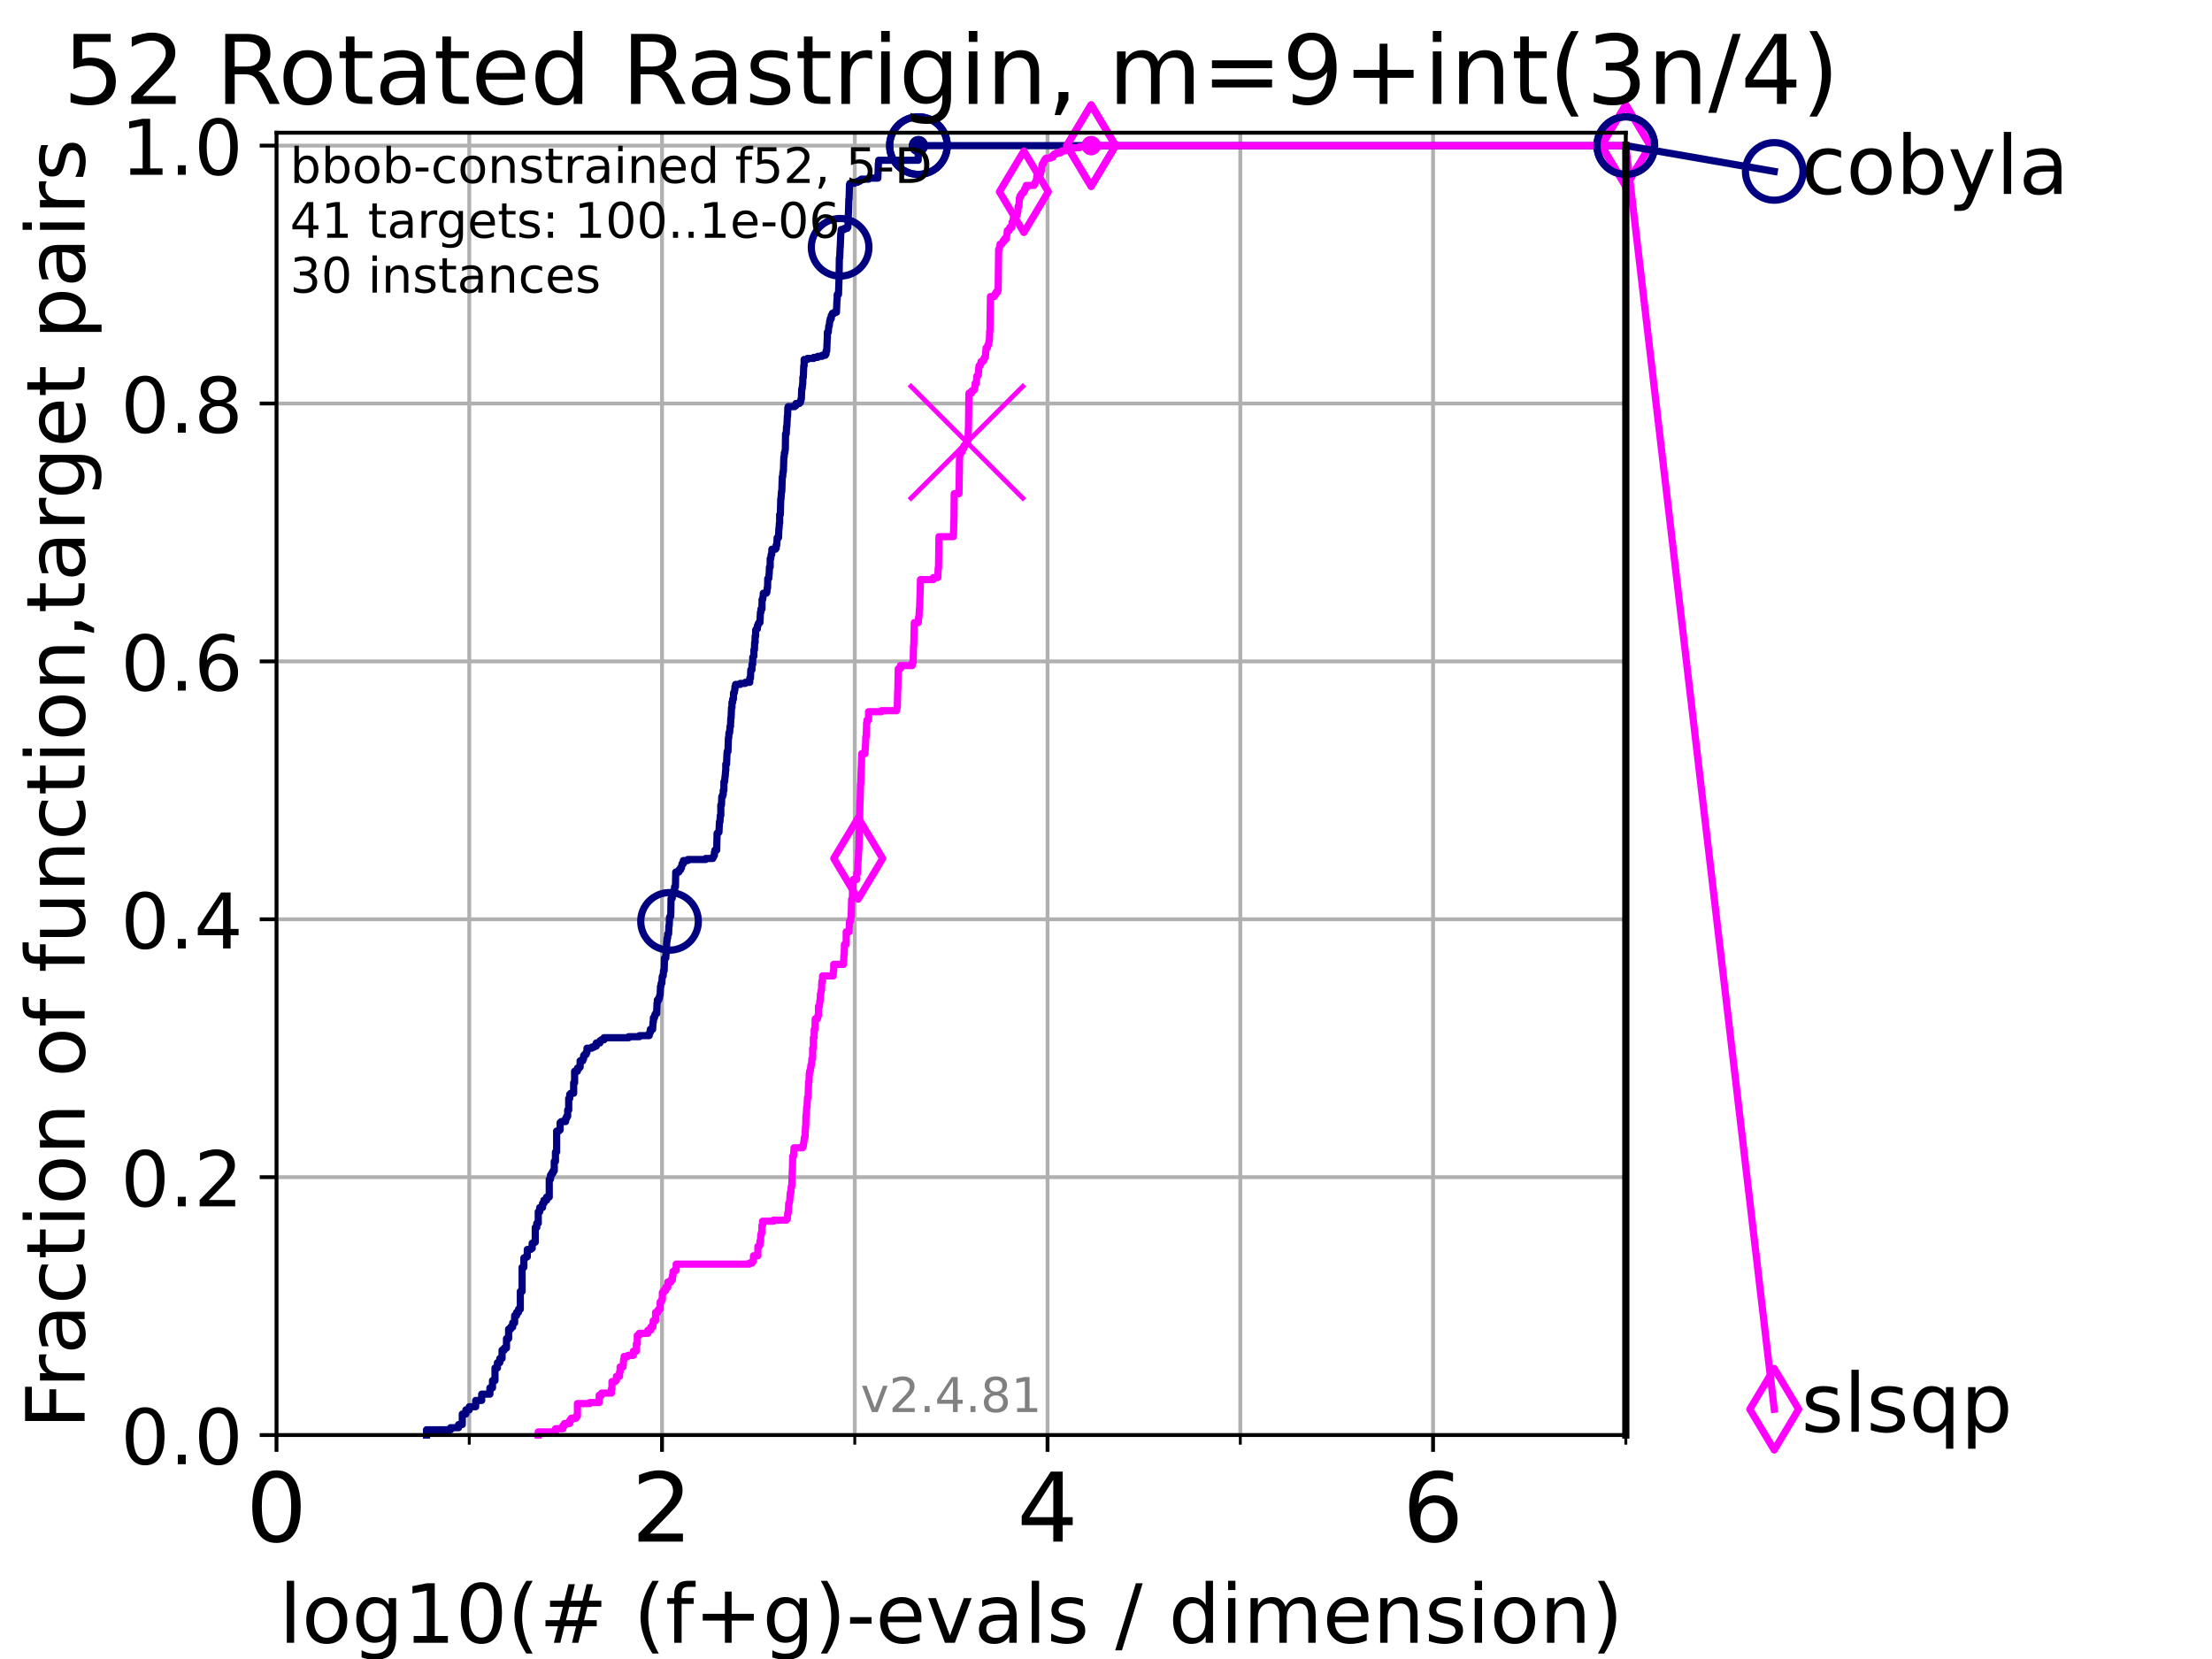 <?xml version="1.0" encoding="utf-8" standalone="no"?>
<!DOCTYPE svg PUBLIC "-//W3C//DTD SVG 1.1//EN"
  "http://www.w3.org/Graphics/SVG/1.1/DTD/svg11.dtd">
<!-- Created with matplotlib (https://matplotlib.org/) -->
<svg height="345.6pt" version="1.1" viewBox="0 0 460.8 345.6" width="460.8pt" xmlns="http://www.w3.org/2000/svg" xmlns:xlink="http://www.w3.org/1999/xlink">
 <defs>
  <style type="text/css">*{stroke-linecap:butt;stroke-linejoin:round;}</style>
 </defs>
 <g id="figure_1">
  <g id="patch_1">
   <path d="M 0 345.6 
L 460.8 345.6 
L 460.8 0 
L 0 0 
z
" style="fill:#ffffff;"/>
  </g>
  <g id="axes_1">
   <g id="patch_2">
    <path d="M 57.6 298.944 
L 338.688 298.944 
L 338.688 27.648 
L 57.6 27.648 
z
" style="fill:#ffffff;"/>
   </g>
   <g id="matplotlib.axis_1">
    <g id="xtick_1">
     <g id="line2d_1">
      <path clip-path="url(#pe7ad47ae4d)" d="M 57.6 298.944 
L 57.6 27.648 
" style="fill:none;stroke:#b0b0b0;stroke-linecap:square;stroke-width:0.8;"/>
     </g>
     <g id="line2d_2">
      <defs>
       <path d="M 0 0 
L 0 3.5 
" id="m014a6ba007" style="stroke:#000000;stroke-width:0.8;"/>
      </defs>
      <g>
       <use style="stroke:#000000;stroke-width:0.8;" x="57.6" xlink:href="#m014a6ba007" y="298.944"/>
      </g>
     </g>
     <g id="text_1">
      <!-- 0 -->
      <g transform="translate(51.237 321.141)scale(0.2 -0.2)">
       <defs>
        <path d="M 31.781 66.406 
Q 24.172 66.406 20.328 58.906 
Q 16.5 51.422 16.5 36.375 
Q 16.5 21.391 20.328 13.891 
Q 24.172 6.391 31.781 6.391 
Q 39.453 6.391 43.281 13.891 
Q 47.125 21.391 47.125 36.375 
Q 47.125 51.422 43.281 58.906 
Q 39.453 66.406 31.781 66.406 
z
M 31.781 74.219 
Q 44.047 74.219 50.516 64.516 
Q 56.984 54.828 56.984 36.375 
Q 56.984 17.969 50.516 8.266 
Q 44.047 -1.422 31.781 -1.422 
Q 19.531 -1.422 13.062 8.266 
Q 6.594 17.969 6.594 36.375 
Q 6.594 54.828 13.062 64.516 
Q 19.531 74.219 31.781 74.219 
z
" id="DejaVuSans-48"/>
       </defs>
       <use xlink:href="#DejaVuSans-48"/>
      </g>
     </g>
    </g>
    <g id="xtick_2">
     <g id="line2d_3">
      <path clip-path="url(#pe7ad47ae4d)" d="M 137.911 298.944 
L 137.911 27.648 
" style="fill:none;stroke:#b0b0b0;stroke-linecap:square;stroke-width:0.8;"/>
     </g>
     <g id="line2d_4">
      <g>
       <use style="stroke:#000000;stroke-width:0.8;" x="137.911" xlink:href="#m014a6ba007" y="298.944"/>
      </g>
     </g>
     <g id="text_2">
      <!-- 2 -->
      <g transform="translate(131.548 321.141)scale(0.2 -0.2)">
       <defs>
        <path d="M 19.188 8.297 
L 53.609 8.297 
L 53.609 0 
L 7.328 0 
L 7.328 8.297 
Q 12.938 14.109 22.625 23.891 
Q 32.328 33.688 34.812 36.531 
Q 39.547 41.844 41.422 45.531 
Q 43.312 49.219 43.312 52.781 
Q 43.312 58.594 39.234 62.25 
Q 35.156 65.922 28.609 65.922 
Q 23.969 65.922 18.812 64.312 
Q 13.672 62.703 7.812 59.422 
L 7.812 69.391 
Q 13.766 71.781 18.938 73 
Q 24.125 74.219 28.422 74.219 
Q 39.75 74.219 46.484 68.547 
Q 53.219 62.891 53.219 53.422 
Q 53.219 48.922 51.531 44.891 
Q 49.859 40.875 45.406 35.406 
Q 44.188 33.984 37.641 27.219 
Q 31.109 20.453 19.188 8.297 
z
" id="DejaVuSans-50"/>
       </defs>
       <use xlink:href="#DejaVuSans-50"/>
      </g>
     </g>
    </g>
    <g id="xtick_3">
     <g id="line2d_5">
      <path clip-path="url(#pe7ad47ae4d)" d="M 218.222 298.944 
L 218.222 27.648 
" style="fill:none;stroke:#b0b0b0;stroke-linecap:square;stroke-width:0.8;"/>
     </g>
     <g id="line2d_6">
      <g>
       <use style="stroke:#000000;stroke-width:0.8;" x="218.222" xlink:href="#m014a6ba007" y="298.944"/>
      </g>
     </g>
     <g id="text_3">
      <!-- 4 -->
      <g transform="translate(211.859 321.141)scale(0.2 -0.2)">
       <defs>
        <path d="M 37.797 64.312 
L 12.891 25.391 
L 37.797 25.391 
z
M 35.203 72.906 
L 47.609 72.906 
L 47.609 25.391 
L 58.016 25.391 
L 58.016 17.188 
L 47.609 17.188 
L 47.609 0 
L 37.797 0 
L 37.797 17.188 
L 4.891 17.188 
L 4.891 26.703 
z
" id="DejaVuSans-52"/>
       </defs>
       <use xlink:href="#DejaVuSans-52"/>
      </g>
     </g>
    </g>
    <g id="xtick_4">
     <g id="line2d_7">
      <path clip-path="url(#pe7ad47ae4d)" d="M 298.533 298.944 
L 298.533 27.648 
" style="fill:none;stroke:#b0b0b0;stroke-linecap:square;stroke-width:0.8;"/>
     </g>
     <g id="line2d_8">
      <g>
       <use style="stroke:#000000;stroke-width:0.8;" x="298.533" xlink:href="#m014a6ba007" y="298.944"/>
      </g>
     </g>
     <g id="text_4">
      <!-- 6 -->
      <g transform="translate(292.17 321.141)scale(0.2 -0.2)">
       <defs>
        <path d="M 33.016 40.375 
Q 26.375 40.375 22.484 35.828 
Q 18.609 31.297 18.609 23.391 
Q 18.609 15.531 22.484 10.953 
Q 26.375 6.391 33.016 6.391 
Q 39.656 6.391 43.531 10.953 
Q 47.406 15.531 47.406 23.391 
Q 47.406 31.297 43.531 35.828 
Q 39.656 40.375 33.016 40.375 
z
M 52.594 71.297 
L 52.594 62.312 
Q 48.875 64.062 45.094 64.984 
Q 41.312 65.922 37.594 65.922 
Q 27.828 65.922 22.672 59.328 
Q 17.531 52.734 16.797 39.406 
Q 19.672 43.656 24.016 45.922 
Q 28.375 48.188 33.594 48.188 
Q 44.578 48.188 50.953 41.516 
Q 57.328 34.859 57.328 23.391 
Q 57.328 12.156 50.688 5.359 
Q 44.047 -1.422 33.016 -1.422 
Q 20.359 -1.422 13.672 8.266 
Q 6.984 17.969 6.984 36.375 
Q 6.984 53.656 15.188 63.938 
Q 23.391 74.219 37.203 74.219 
Q 40.922 74.219 44.703 73.484 
Q 48.484 72.75 52.594 71.297 
z
" id="DejaVuSans-54"/>
       </defs>
       <use xlink:href="#DejaVuSans-54"/>
      </g>
     </g>
    </g>
    <g id="xtick_5">
     <g id="line2d_9">
      <path clip-path="url(#pe7ad47ae4d)" d="M 97.755 298.944 
L 97.755 27.648 
" style="fill:none;stroke:#b0b0b0;stroke-linecap:square;stroke-width:0.8;"/>
     </g>
     <g id="line2d_10">
      <defs>
       <path d="M 0 0 
L 0 2 
" id="m3f876b7000" style="stroke:#000000;stroke-width:0.6;"/>
      </defs>
      <g>
       <use style="stroke:#000000;stroke-width:0.6;" x="97.755" xlink:href="#m3f876b7000" y="298.944"/>
      </g>
     </g>
    </g>
    <g id="xtick_6">
     <g id="line2d_11">
      <path clip-path="url(#pe7ad47ae4d)" d="M 178.066 298.944 
L 178.066 27.648 
" style="fill:none;stroke:#b0b0b0;stroke-linecap:square;stroke-width:0.8;"/>
     </g>
     <g id="line2d_12">
      <g>
       <use style="stroke:#000000;stroke-width:0.6;" x="178.066" xlink:href="#m3f876b7000" y="298.944"/>
      </g>
     </g>
    </g>
    <g id="xtick_7">
     <g id="line2d_13">
      <path clip-path="url(#pe7ad47ae4d)" d="M 258.377 298.944 
L 258.377 27.648 
" style="fill:none;stroke:#b0b0b0;stroke-linecap:square;stroke-width:0.8;"/>
     </g>
     <g id="line2d_14">
      <g>
       <use style="stroke:#000000;stroke-width:0.6;" x="258.377" xlink:href="#m3f876b7000" y="298.944"/>
      </g>
     </g>
    </g>
    <g id="xtick_8">
     <g id="line2d_15">
      <path clip-path="url(#pe7ad47ae4d)" d="M 338.688 298.944 
L 338.688 27.648 
" style="fill:none;stroke:#b0b0b0;stroke-linecap:square;stroke-width:0.8;"/>
     </g>
     <g id="line2d_16">
      <g>
       <use style="stroke:#000000;stroke-width:0.6;" x="338.688" xlink:href="#m3f876b7000" y="298.944"/>
      </g>
     </g>
    </g>
    <g id="text_5">
     <!-- log10(# (f+g)-evals / dimension) -->
     <g transform="translate(58.145 342.218)scale(0.17 -0.17)">
      <defs>
       <path d="M 9.422 75.984 
L 18.406 75.984 
L 18.406 0 
L 9.422 0 
z
" id="DejaVuSans-108"/>
       <path d="M 30.609 48.391 
Q 23.391 48.391 19.188 42.75 
Q 14.984 37.109 14.984 27.297 
Q 14.984 17.484 19.156 11.844 
Q 23.344 6.203 30.609 6.203 
Q 37.797 6.203 41.984 11.859 
Q 46.188 17.531 46.188 27.297 
Q 46.188 37.016 41.984 42.703 
Q 37.797 48.391 30.609 48.391 
z
M 30.609 56 
Q 42.328 56 49.016 48.375 
Q 55.719 40.766 55.719 27.297 
Q 55.719 13.875 49.016 6.219 
Q 42.328 -1.422 30.609 -1.422 
Q 18.844 -1.422 12.172 6.219 
Q 5.516 13.875 5.516 27.297 
Q 5.516 40.766 12.172 48.375 
Q 18.844 56 30.609 56 
z
" id="DejaVuSans-111"/>
       <path d="M 45.406 27.984 
Q 45.406 37.75 41.375 43.109 
Q 37.359 48.484 30.078 48.484 
Q 22.859 48.484 18.828 43.109 
Q 14.797 37.75 14.797 27.984 
Q 14.797 18.266 18.828 12.891 
Q 22.859 7.516 30.078 7.516 
Q 37.359 7.516 41.375 12.891 
Q 45.406 18.266 45.406 27.984 
z
M 54.391 6.781 
Q 54.391 -7.172 48.188 -13.984 
Q 42 -20.797 29.203 -20.797 
Q 24.469 -20.797 20.266 -20.094 
Q 16.062 -19.391 12.109 -17.922 
L 12.109 -9.188 
Q 16.062 -11.328 19.922 -12.344 
Q 23.781 -13.375 27.781 -13.375 
Q 36.625 -13.375 41.016 -8.766 
Q 45.406 -4.156 45.406 5.172 
L 45.406 9.625 
Q 42.625 4.781 38.281 2.391 
Q 33.938 0 27.875 0 
Q 17.828 0 11.672 7.656 
Q 5.516 15.328 5.516 27.984 
Q 5.516 40.672 11.672 48.328 
Q 17.828 56 27.875 56 
Q 33.938 56 38.281 53.609 
Q 42.625 51.219 45.406 46.391 
L 45.406 54.688 
L 54.391 54.688 
z
" id="DejaVuSans-103"/>
       <path d="M 12.406 8.297 
L 28.516 8.297 
L 28.516 63.922 
L 10.984 60.406 
L 10.984 69.391 
L 28.422 72.906 
L 38.281 72.906 
L 38.281 8.297 
L 54.391 8.297 
L 54.391 0 
L 12.406 0 
z
" id="DejaVuSans-49"/>
       <path d="M 31 75.875 
Q 24.469 64.656 21.281 53.656 
Q 18.109 42.672 18.109 31.391 
Q 18.109 20.125 21.312 9.062 
Q 24.516 -2 31 -13.188 
L 23.188 -13.188 
Q 15.875 -1.703 12.234 9.375 
Q 8.594 20.453 8.594 31.391 
Q 8.594 42.281 12.203 53.312 
Q 15.828 64.359 23.188 75.875 
z
" id="DejaVuSans-40"/>
       <path d="M 51.125 44 
L 36.922 44 
L 32.812 27.688 
L 47.125 27.688 
z
M 43.797 71.781 
L 38.719 51.516 
L 52.984 51.516 
L 58.109 71.781 
L 65.922 71.781 
L 60.891 51.516 
L 76.125 51.516 
L 76.125 44 
L 58.984 44 
L 54.984 27.688 
L 70.516 27.688 
L 70.516 20.219 
L 53.078 20.219 
L 48 0 
L 40.188 0 
L 45.219 20.219 
L 30.906 20.219 
L 25.875 0 
L 18.016 0 
L 23.094 20.219 
L 7.719 20.219 
L 7.719 27.688 
L 24.906 27.688 
L 29 44 
L 13.281 44 
L 13.281 51.516 
L 30.906 51.516 
L 35.891 71.781 
z
" id="DejaVuSans-35"/>
       <path id="DejaVuSans-32"/>
       <path d="M 37.109 75.984 
L 37.109 68.5 
L 28.516 68.5 
Q 23.688 68.5 21.797 66.547 
Q 19.922 64.594 19.922 59.516 
L 19.922 54.688 
L 34.719 54.688 
L 34.719 47.703 
L 19.922 47.703 
L 19.922 0 
L 10.891 0 
L 10.891 47.703 
L 2.297 47.703 
L 2.297 54.688 
L 10.891 54.688 
L 10.891 58.5 
Q 10.891 67.625 15.141 71.797 
Q 19.391 75.984 28.609 75.984 
z
" id="DejaVuSans-102"/>
       <path d="M 46 62.703 
L 46 35.5 
L 73.188 35.5 
L 73.188 27.203 
L 46 27.203 
L 46 0 
L 37.797 0 
L 37.797 27.203 
L 10.594 27.203 
L 10.594 35.5 
L 37.797 35.5 
L 37.797 62.703 
z
" id="DejaVuSans-43"/>
       <path d="M 8.016 75.875 
L 15.828 75.875 
Q 23.141 64.359 26.781 53.312 
Q 30.422 42.281 30.422 31.391 
Q 30.422 20.453 26.781 9.375 
Q 23.141 -1.703 15.828 -13.188 
L 8.016 -13.188 
Q 14.5 -2 17.703 9.062 
Q 20.906 20.125 20.906 31.391 
Q 20.906 42.672 17.703 53.656 
Q 14.5 64.656 8.016 75.875 
z
" id="DejaVuSans-41"/>
       <path d="M 4.891 31.391 
L 31.203 31.391 
L 31.203 23.391 
L 4.891 23.391 
z
" id="DejaVuSans-45"/>
       <path d="M 56.203 29.594 
L 56.203 25.203 
L 14.891 25.203 
Q 15.484 15.922 20.484 11.062 
Q 25.484 6.203 34.422 6.203 
Q 39.594 6.203 44.453 7.469 
Q 49.312 8.734 54.109 11.281 
L 54.109 2.781 
Q 49.266 0.734 44.188 -0.344 
Q 39.109 -1.422 33.891 -1.422 
Q 20.797 -1.422 13.156 6.188 
Q 5.516 13.812 5.516 26.812 
Q 5.516 40.234 12.766 48.109 
Q 20.016 56 32.328 56 
Q 43.359 56 49.781 48.891 
Q 56.203 41.797 56.203 29.594 
z
M 47.219 32.234 
Q 47.125 39.594 43.094 43.984 
Q 39.062 48.391 32.422 48.391 
Q 24.906 48.391 20.391 44.141 
Q 15.875 39.891 15.188 32.172 
z
" id="DejaVuSans-101"/>
       <path d="M 2.984 54.688 
L 12.5 54.688 
L 29.594 8.797 
L 46.688 54.688 
L 56.203 54.688 
L 35.688 0 
L 23.484 0 
z
" id="DejaVuSans-118"/>
       <path d="M 34.281 27.484 
Q 23.391 27.484 19.188 25 
Q 14.984 22.516 14.984 16.5 
Q 14.984 11.719 18.141 8.906 
Q 21.297 6.109 26.703 6.109 
Q 34.188 6.109 38.703 11.406 
Q 43.219 16.703 43.219 25.484 
L 43.219 27.484 
z
M 52.203 31.203 
L 52.203 0 
L 43.219 0 
L 43.219 8.297 
Q 40.141 3.328 35.547 0.953 
Q 30.953 -1.422 24.312 -1.422 
Q 15.922 -1.422 10.953 3.297 
Q 6 8.016 6 15.922 
Q 6 25.141 12.172 29.828 
Q 18.359 34.516 30.609 34.516 
L 43.219 34.516 
L 43.219 35.406 
Q 43.219 41.609 39.141 45 
Q 35.062 48.391 27.688 48.391 
Q 23 48.391 18.547 47.266 
Q 14.109 46.141 10.016 43.891 
L 10.016 52.203 
Q 14.938 54.109 19.578 55.047 
Q 24.219 56 28.609 56 
Q 40.484 56 46.344 49.844 
Q 52.203 43.703 52.203 31.203 
z
" id="DejaVuSans-97"/>
       <path d="M 44.281 53.078 
L 44.281 44.578 
Q 40.484 46.531 36.375 47.5 
Q 32.281 48.484 27.875 48.484 
Q 21.188 48.484 17.844 46.438 
Q 14.5 44.391 14.5 40.281 
Q 14.5 37.156 16.891 35.375 
Q 19.281 33.594 26.516 31.984 
L 29.594 31.297 
Q 39.156 29.25 43.188 25.516 
Q 47.219 21.781 47.219 15.094 
Q 47.219 7.469 41.188 3.016 
Q 35.156 -1.422 24.609 -1.422 
Q 20.219 -1.422 15.453 -0.562 
Q 10.688 0.297 5.422 2 
L 5.422 11.281 
Q 10.406 8.688 15.234 7.391 
Q 20.062 6.109 24.812 6.109 
Q 31.156 6.109 34.562 8.281 
Q 37.984 10.453 37.984 14.406 
Q 37.984 18.062 35.516 20.016 
Q 33.062 21.969 24.703 23.781 
L 21.578 24.516 
Q 13.234 26.266 9.516 29.906 
Q 5.812 33.547 5.812 39.891 
Q 5.812 47.609 11.281 51.797 
Q 16.75 56 26.812 56 
Q 31.781 56 36.172 55.266 
Q 40.578 54.547 44.281 53.078 
z
" id="DejaVuSans-115"/>
       <path d="M 25.391 72.906 
L 33.688 72.906 
L 8.297 -9.281 
L 0 -9.281 
z
" id="DejaVuSans-47"/>
       <path d="M 45.406 46.391 
L 45.406 75.984 
L 54.391 75.984 
L 54.391 0 
L 45.406 0 
L 45.406 8.203 
Q 42.578 3.328 38.25 0.953 
Q 33.938 -1.422 27.875 -1.422 
Q 17.969 -1.422 11.734 6.484 
Q 5.516 14.406 5.516 27.297 
Q 5.516 40.188 11.734 48.094 
Q 17.969 56 27.875 56 
Q 33.938 56 38.25 53.625 
Q 42.578 51.266 45.406 46.391 
z
M 14.797 27.297 
Q 14.797 17.391 18.875 11.75 
Q 22.953 6.109 30.078 6.109 
Q 37.203 6.109 41.297 11.75 
Q 45.406 17.391 45.406 27.297 
Q 45.406 37.203 41.297 42.844 
Q 37.203 48.484 30.078 48.484 
Q 22.953 48.484 18.875 42.844 
Q 14.797 37.203 14.797 27.297 
z
" id="DejaVuSans-100"/>
       <path d="M 9.422 54.688 
L 18.406 54.688 
L 18.406 0 
L 9.422 0 
z
M 9.422 75.984 
L 18.406 75.984 
L 18.406 64.594 
L 9.422 64.594 
z
" id="DejaVuSans-105"/>
       <path d="M 52 44.188 
Q 55.375 50.25 60.062 53.125 
Q 64.75 56 71.094 56 
Q 79.641 56 84.281 50.016 
Q 88.922 44.047 88.922 33.016 
L 88.922 0 
L 79.891 0 
L 79.891 32.719 
Q 79.891 40.578 77.094 44.375 
Q 74.312 48.188 68.609 48.188 
Q 61.625 48.188 57.562 43.547 
Q 53.516 38.922 53.516 30.906 
L 53.516 0 
L 44.484 0 
L 44.484 32.719 
Q 44.484 40.625 41.703 44.406 
Q 38.922 48.188 33.109 48.188 
Q 26.219 48.188 22.156 43.531 
Q 18.109 38.875 18.109 30.906 
L 18.109 0 
L 9.078 0 
L 9.078 54.688 
L 18.109 54.688 
L 18.109 46.188 
Q 21.188 51.219 25.484 53.609 
Q 29.781 56 35.688 56 
Q 41.656 56 45.828 52.969 
Q 50 49.953 52 44.188 
z
" id="DejaVuSans-109"/>
       <path d="M 54.891 33.016 
L 54.891 0 
L 45.906 0 
L 45.906 32.719 
Q 45.906 40.484 42.875 44.328 
Q 39.844 48.188 33.797 48.188 
Q 26.516 48.188 22.312 43.547 
Q 18.109 38.922 18.109 30.906 
L 18.109 0 
L 9.078 0 
L 9.078 54.688 
L 18.109 54.688 
L 18.109 46.188 
Q 21.344 51.125 25.703 53.562 
Q 30.078 56 35.797 56 
Q 45.219 56 50.047 50.172 
Q 54.891 44.344 54.891 33.016 
z
" id="DejaVuSans-110"/>
      </defs>
      <use xlink:href="#DejaVuSans-108"/>
      <use x="27.783" xlink:href="#DejaVuSans-111"/>
      <use x="88.965" xlink:href="#DejaVuSans-103"/>
      <use x="152.441" xlink:href="#DejaVuSans-49"/>
      <use x="216.064" xlink:href="#DejaVuSans-48"/>
      <use x="279.688" xlink:href="#DejaVuSans-40"/>
      <use x="318.701" xlink:href="#DejaVuSans-35"/>
      <use x="402.49" xlink:href="#DejaVuSans-32"/>
      <use x="434.277" xlink:href="#DejaVuSans-40"/>
      <use x="473.291" xlink:href="#DejaVuSans-102"/>
      <use x="508.496" xlink:href="#DejaVuSans-43"/>
      <use x="592.285" xlink:href="#DejaVuSans-103"/>
      <use x="655.762" xlink:href="#DejaVuSans-41"/>
      <use x="694.775" xlink:href="#DejaVuSans-45"/>
      <use x="730.859" xlink:href="#DejaVuSans-101"/>
      <use x="792.383" xlink:href="#DejaVuSans-118"/>
      <use x="851.562" xlink:href="#DejaVuSans-97"/>
      <use x="912.842" xlink:href="#DejaVuSans-108"/>
      <use x="940.625" xlink:href="#DejaVuSans-115"/>
      <use x="992.725" xlink:href="#DejaVuSans-32"/>
      <use x="1024.512" xlink:href="#DejaVuSans-47"/>
      <use x="1058.203" xlink:href="#DejaVuSans-32"/>
      <use x="1089.99" xlink:href="#DejaVuSans-100"/>
      <use x="1153.467" xlink:href="#DejaVuSans-105"/>
      <use x="1181.25" xlink:href="#DejaVuSans-109"/>
      <use x="1278.662" xlink:href="#DejaVuSans-101"/>
      <use x="1340.186" xlink:href="#DejaVuSans-110"/>
      <use x="1403.564" xlink:href="#DejaVuSans-115"/>
      <use x="1455.664" xlink:href="#DejaVuSans-105"/>
      <use x="1483.447" xlink:href="#DejaVuSans-111"/>
      <use x="1544.629" xlink:href="#DejaVuSans-110"/>
      <use x="1608.008" xlink:href="#DejaVuSans-41"/>
     </g>
    </g>
   </g>
   <g id="matplotlib.axis_2">
    <g id="ytick_1">
     <g id="line2d_17">
      <path clip-path="url(#pe7ad47ae4d)" d="M 57.6 298.944 
L 338.688 298.944 
" style="fill:none;stroke:#b0b0b0;stroke-linecap:square;stroke-width:0.8;"/>
     </g>
     <g id="line2d_18">
      <defs>
       <path d="M 0 0 
L -3.5 0 
" id="m532b072681" style="stroke:#000000;stroke-width:0.8;"/>
      </defs>
      <g>
       <use style="stroke:#000000;stroke-width:0.8;" x="57.6" xlink:href="#m532b072681" y="298.944"/>
      </g>
     </g>
     <g id="text_6">
      <!-- 0.0 -->
      <g transform="translate(25.155 305.023)scale(0.16 -0.16)">
       <defs>
        <path d="M 10.688 12.406 
L 21 12.406 
L 21 0 
L 10.688 0 
z
" id="DejaVuSans-46"/>
       </defs>
       <use xlink:href="#DejaVuSans-48"/>
       <use x="63.623" xlink:href="#DejaVuSans-46"/>
       <use x="95.41" xlink:href="#DejaVuSans-48"/>
      </g>
     </g>
    </g>
    <g id="ytick_2">
     <g id="line2d_19">
      <path clip-path="url(#pe7ad47ae4d)" d="M 57.6 245.222 
L 338.688 245.222 
" style="fill:none;stroke:#b0b0b0;stroke-linecap:square;stroke-width:0.8;"/>
     </g>
     <g id="line2d_20">
      <g>
       <use style="stroke:#000000;stroke-width:0.8;" x="57.6" xlink:href="#m532b072681" y="245.222"/>
      </g>
     </g>
     <g id="text_7">
      <!-- 0.2 -->
      <g transform="translate(25.155 251.301)scale(0.16 -0.16)">
       <use xlink:href="#DejaVuSans-48"/>
       <use x="63.623" xlink:href="#DejaVuSans-46"/>
       <use x="95.41" xlink:href="#DejaVuSans-50"/>
      </g>
     </g>
    </g>
    <g id="ytick_3">
     <g id="line2d_21">
      <path clip-path="url(#pe7ad47ae4d)" d="M 57.6 191.5 
L 338.688 191.5 
" style="fill:none;stroke:#b0b0b0;stroke-linecap:square;stroke-width:0.8;"/>
     </g>
     <g id="line2d_22">
      <g>
       <use style="stroke:#000000;stroke-width:0.8;" x="57.6" xlink:href="#m532b072681" y="191.5"/>
      </g>
     </g>
     <g id="text_8">
      <!-- 0.4 -->
      <g transform="translate(25.155 197.579)scale(0.16 -0.16)">
       <use xlink:href="#DejaVuSans-48"/>
       <use x="63.623" xlink:href="#DejaVuSans-46"/>
       <use x="95.41" xlink:href="#DejaVuSans-52"/>
      </g>
     </g>
    </g>
    <g id="ytick_4">
     <g id="line2d_23">
      <path clip-path="url(#pe7ad47ae4d)" d="M 57.6 137.778 
L 338.688 137.778 
" style="fill:none;stroke:#b0b0b0;stroke-linecap:square;stroke-width:0.8;"/>
     </g>
     <g id="line2d_24">
      <g>
       <use style="stroke:#000000;stroke-width:0.8;" x="57.6" xlink:href="#m532b072681" y="137.778"/>
      </g>
     </g>
     <g id="text_9">
      <!-- 0.6 -->
      <g transform="translate(25.155 143.857)scale(0.16 -0.16)">
       <use xlink:href="#DejaVuSans-48"/>
       <use x="63.623" xlink:href="#DejaVuSans-46"/>
       <use x="95.41" xlink:href="#DejaVuSans-54"/>
      </g>
     </g>
    </g>
    <g id="ytick_5">
     <g id="line2d_25">
      <path clip-path="url(#pe7ad47ae4d)" d="M 57.6 84.056 
L 338.688 84.056 
" style="fill:none;stroke:#b0b0b0;stroke-linecap:square;stroke-width:0.8;"/>
     </g>
     <g id="line2d_26">
      <g>
       <use style="stroke:#000000;stroke-width:0.8;" x="57.6" xlink:href="#m532b072681" y="84.056"/>
      </g>
     </g>
     <g id="text_10">
      <!-- 0.8 -->
      <g transform="translate(25.155 90.135)scale(0.16 -0.16)">
       <defs>
        <path d="M 31.781 34.625 
Q 24.75 34.625 20.719 30.859 
Q 16.703 27.094 16.703 20.516 
Q 16.703 13.922 20.719 10.156 
Q 24.75 6.391 31.781 6.391 
Q 38.812 6.391 42.859 10.172 
Q 46.922 13.969 46.922 20.516 
Q 46.922 27.094 42.891 30.859 
Q 38.875 34.625 31.781 34.625 
z
M 21.922 38.812 
Q 15.578 40.375 12.031 44.719 
Q 8.5 49.078 8.5 55.328 
Q 8.5 64.062 14.719 69.141 
Q 20.953 74.219 31.781 74.219 
Q 42.672 74.219 48.875 69.141 
Q 55.078 64.062 55.078 55.328 
Q 55.078 49.078 51.531 44.719 
Q 48 40.375 41.703 38.812 
Q 48.828 37.156 52.797 32.312 
Q 56.781 27.484 56.781 20.516 
Q 56.781 9.906 50.312 4.234 
Q 43.844 -1.422 31.781 -1.422 
Q 19.734 -1.422 13.25 4.234 
Q 6.781 9.906 6.781 20.516 
Q 6.781 27.484 10.781 32.312 
Q 14.797 37.156 21.922 38.812 
z
M 18.312 54.391 
Q 18.312 48.734 21.844 45.562 
Q 25.391 42.391 31.781 42.391 
Q 38.141 42.391 41.719 45.562 
Q 45.312 48.734 45.312 54.391 
Q 45.312 60.062 41.719 63.234 
Q 38.141 66.406 31.781 66.406 
Q 25.391 66.406 21.844 63.234 
Q 18.312 60.062 18.312 54.391 
z
" id="DejaVuSans-56"/>
       </defs>
       <use xlink:href="#DejaVuSans-48"/>
       <use x="63.623" xlink:href="#DejaVuSans-46"/>
       <use x="95.41" xlink:href="#DejaVuSans-56"/>
      </g>
     </g>
    </g>
    <g id="ytick_6">
     <g id="line2d_27">
      <path clip-path="url(#pe7ad47ae4d)" d="M 57.6 30.334 
L 338.688 30.334 
" style="fill:none;stroke:#b0b0b0;stroke-linecap:square;stroke-width:0.8;"/>
     </g>
     <g id="line2d_28">
      <g>
       <use style="stroke:#000000;stroke-width:0.8;" x="57.6" xlink:href="#m532b072681" y="30.334"/>
      </g>
     </g>
     <g id="text_11">
      <!-- 1.0 -->
      <g transform="translate(25.155 36.413)scale(0.16 -0.16)">
       <use xlink:href="#DejaVuSans-49"/>
       <use x="63.623" xlink:href="#DejaVuSans-46"/>
       <use x="95.41" xlink:href="#DejaVuSans-48"/>
      </g>
     </g>
    </g>
    <g id="text_12">
     <!-- Fraction of function,target pairs -->
     <g transform="translate(17.62 297.681)rotate(-90)scale(0.17 -0.17)">
      <defs>
       <path d="M 9.812 72.906 
L 51.703 72.906 
L 51.703 64.594 
L 19.672 64.594 
L 19.672 43.109 
L 48.578 43.109 
L 48.578 34.812 
L 19.672 34.812 
L 19.672 0 
L 9.812 0 
z
" id="DejaVuSans-70"/>
       <path d="M 41.109 46.297 
Q 39.594 47.172 37.812 47.578 
Q 36.031 48 33.891 48 
Q 26.266 48 22.188 43.047 
Q 18.109 38.094 18.109 28.812 
L 18.109 0 
L 9.078 0 
L 9.078 54.688 
L 18.109 54.688 
L 18.109 46.188 
Q 20.953 51.172 25.484 53.578 
Q 30.031 56 36.531 56 
Q 37.453 56 38.578 55.875 
Q 39.703 55.766 41.062 55.516 
z
" id="DejaVuSans-114"/>
       <path d="M 48.781 52.594 
L 48.781 44.188 
Q 44.969 46.297 41.141 47.344 
Q 37.312 48.391 33.406 48.391 
Q 24.656 48.391 19.812 42.844 
Q 14.984 37.312 14.984 27.297 
Q 14.984 17.281 19.812 11.734 
Q 24.656 6.203 33.406 6.203 
Q 37.312 6.203 41.141 7.25 
Q 44.969 8.297 48.781 10.406 
L 48.781 2.094 
Q 45.016 0.344 40.984 -0.531 
Q 36.969 -1.422 32.422 -1.422 
Q 20.062 -1.422 12.781 6.344 
Q 5.516 14.109 5.516 27.297 
Q 5.516 40.672 12.859 48.328 
Q 20.219 56 33.016 56 
Q 37.156 56 41.109 55.141 
Q 45.062 54.297 48.781 52.594 
z
" id="DejaVuSans-99"/>
       <path d="M 18.312 70.219 
L 18.312 54.688 
L 36.812 54.688 
L 36.812 47.703 
L 18.312 47.703 
L 18.312 18.016 
Q 18.312 11.328 20.141 9.422 
Q 21.969 7.516 27.594 7.516 
L 36.812 7.516 
L 36.812 0 
L 27.594 0 
Q 17.188 0 13.234 3.875 
Q 9.281 7.766 9.281 18.016 
L 9.281 47.703 
L 2.688 47.703 
L 2.688 54.688 
L 9.281 54.688 
L 9.281 70.219 
z
" id="DejaVuSans-116"/>
       <path d="M 8.5 21.578 
L 8.5 54.688 
L 17.484 54.688 
L 17.484 21.922 
Q 17.484 14.156 20.5 10.266 
Q 23.531 6.391 29.594 6.391 
Q 36.859 6.391 41.078 11.031 
Q 45.312 15.672 45.312 23.688 
L 45.312 54.688 
L 54.297 54.688 
L 54.297 0 
L 45.312 0 
L 45.312 8.406 
Q 42.047 3.422 37.719 1 
Q 33.406 -1.422 27.688 -1.422 
Q 18.266 -1.422 13.375 4.438 
Q 8.5 10.297 8.5 21.578 
z
M 31.109 56 
z
" id="DejaVuSans-117"/>
       <path d="M 11.719 12.406 
L 22.016 12.406 
L 22.016 4 
L 14.016 -11.625 
L 7.719 -11.625 
L 11.719 4 
z
" id="DejaVuSans-44"/>
       <path d="M 18.109 8.203 
L 18.109 -20.797 
L 9.078 -20.797 
L 9.078 54.688 
L 18.109 54.688 
L 18.109 46.391 
Q 20.953 51.266 25.266 53.625 
Q 29.594 56 35.594 56 
Q 45.562 56 51.781 48.094 
Q 58.016 40.188 58.016 27.297 
Q 58.016 14.406 51.781 6.484 
Q 45.562 -1.422 35.594 -1.422 
Q 29.594 -1.422 25.266 0.953 
Q 20.953 3.328 18.109 8.203 
z
M 48.688 27.297 
Q 48.688 37.203 44.609 42.844 
Q 40.531 48.484 33.406 48.484 
Q 26.266 48.484 22.188 42.844 
Q 18.109 37.203 18.109 27.297 
Q 18.109 17.391 22.188 11.75 
Q 26.266 6.109 33.406 6.109 
Q 40.531 6.109 44.609 11.75 
Q 48.688 17.391 48.688 27.297 
z
" id="DejaVuSans-112"/>
      </defs>
      <use xlink:href="#DejaVuSans-70"/>
      <use x="50.27" xlink:href="#DejaVuSans-114"/>
      <use x="91.383" xlink:href="#DejaVuSans-97"/>
      <use x="152.662" xlink:href="#DejaVuSans-99"/>
      <use x="207.643" xlink:href="#DejaVuSans-116"/>
      <use x="246.852" xlink:href="#DejaVuSans-105"/>
      <use x="274.635" xlink:href="#DejaVuSans-111"/>
      <use x="335.816" xlink:href="#DejaVuSans-110"/>
      <use x="399.195" xlink:href="#DejaVuSans-32"/>
      <use x="430.982" xlink:href="#DejaVuSans-111"/>
      <use x="492.164" xlink:href="#DejaVuSans-102"/>
      <use x="527.369" xlink:href="#DejaVuSans-32"/>
      <use x="559.156" xlink:href="#DejaVuSans-102"/>
      <use x="594.361" xlink:href="#DejaVuSans-117"/>
      <use x="657.74" xlink:href="#DejaVuSans-110"/>
      <use x="721.119" xlink:href="#DejaVuSans-99"/>
      <use x="776.1" xlink:href="#DejaVuSans-116"/>
      <use x="815.309" xlink:href="#DejaVuSans-105"/>
      <use x="843.092" xlink:href="#DejaVuSans-111"/>
      <use x="904.273" xlink:href="#DejaVuSans-110"/>
      <use x="967.652" xlink:href="#DejaVuSans-44"/>
      <use x="999.439" xlink:href="#DejaVuSans-116"/>
      <use x="1038.648" xlink:href="#DejaVuSans-97"/>
      <use x="1099.928" xlink:href="#DejaVuSans-114"/>
      <use x="1139.291" xlink:href="#DejaVuSans-103"/>
      <use x="1202.768" xlink:href="#DejaVuSans-101"/>
      <use x="1264.291" xlink:href="#DejaVuSans-116"/>
      <use x="1303.5" xlink:href="#DejaVuSans-32"/>
      <use x="1335.287" xlink:href="#DejaVuSans-112"/>
      <use x="1398.764" xlink:href="#DejaVuSans-97"/>
      <use x="1460.043" xlink:href="#DejaVuSans-105"/>
      <use x="1487.826" xlink:href="#DejaVuSans-114"/>
      <use x="1528.939" xlink:href="#DejaVuSans-115"/>
     </g>
    </g>
   </g>
   <g id="line2d_29">
    <defs>
     <path d="M 0 1.5 
C 0.398 1.5 0.779 1.342 1.061 1.061 
C 1.342 0.779 1.5 0.398 1.5 0 
C 1.5 -0.398 1.342 -0.779 1.061 -1.061 
C 0.779 -1.342 0.398 -1.5 0 -1.5 
C -0.398 -1.5 -0.779 -1.342 -1.061 -1.061 
C -1.342 -0.779 -1.5 -0.398 -1.5 0 
C -1.5 0.398 -1.342 0.779 -1.061 1.061 
C -0.779 1.342 -0.398 1.5 0 1.5 
z
" id="mffdf52d439" style="stroke:#000080;"/>
    </defs>
    <g>
     <use style="fill:#000080;stroke:#000080;" x="191.328" xlink:href="#mffdf52d439" y="30.334"/>
     <use style="fill:#000080;stroke:#000080;" x="191.328" xlink:href="#mffdf52d439" y="30.334"/>
    </g>
   </g>
   <g id="line2d_30">
    <path d="M 88.847 298.944 
L 88.847 297.852 
L 93.864 297.852 
L 93.864 297.415 
L 95.526 297.415 
L 95.526 296.76 
L 96.301 296.76 
L 96.301 294.576 
L 97.044 294.576 
L 97.044 293.703 
L 97.755 293.703 
L 97.755 293.048 
L 99.098 293.048 
L 99.098 291.737 
L 100.344 291.737 
L 100.344 290.427 
L 102.06 290.427 
L 102.06 289.117 
L 102.597 289.117 
L 102.597 287.588 
L 103.118 287.588 
L 103.118 284.968 
L 103.623 284.968 
L 103.623 283.876 
L 104.115 283.876 
L 104.115 283.002 
L 104.592 283.002 
L 104.592 281.255 
L 105.057 281.255 
L 105.057 280.818 
L 105.51 280.818 
L 105.51 278.853 
L 105.952 278.853 
L 105.952 276.887 
L 106.383 276.887 
L 106.383 276.451 
L 106.803 276.451 
L 106.803 275.577 
L 107.213 275.577 
L 107.213 274.048 
L 107.614 274.048 
L 107.614 273.393 
L 108.006 273.393 
L 108.006 272.738 
L 108.389 272.738 
L 108.389 269.026 
L 108.764 269.026 
L 108.764 264.003 
L 109.132 264.003 
L 109.132 262.037 
L 109.491 262.037 
L 109.491 261.819 
L 109.843 261.819 
L 109.843 260.29 
L 110.527 260.29 
L 110.527 260.072 
L 110.86 260.072 
L 110.86 258.98 
L 111.186 258.98 
L 111.186 258.762 
L 111.506 258.762 
L 111.506 255.704 
L 111.82 255.704 
L 111.82 254.831 
L 112.128 254.831 
L 112.128 252.429 
L 112.432 252.429 
L 112.432 251.555 
L 113.023 251.555 
L 113.023 250.682 
L 113.311 250.682 
L 113.311 250.026 
L 113.874 250.026 
L 113.874 249.371 
L 114.419 249.371 
L 114.419 245.659 
L 114.685 245.659 
L 114.685 244.785 
L 114.947 244.785 
L 114.947 244.348 
L 115.206 244.348 
L 115.206 243.912 
L 115.46 243.912 
L 115.46 241.946 
L 115.711 241.946 
L 115.711 239.981 
L 115.959 239.981 
L 115.959 235.613 
L 116.443 235.613 
L 116.443 235.395 
L 116.68 235.395 
L 116.68 233.866 
L 116.914 233.866 
L 116.914 233.648 
L 117.821 233.648 
L 117.821 232.993 
L 118.04 232.993 
L 118.04 232.556 
L 118.257 232.556 
L 118.257 231.246 
L 118.471 231.246 
L 118.471 228.843 
L 118.682 228.843 
L 118.682 227.97 
L 118.891 227.97 
L 118.891 227.751 
L 119.503 227.751 
L 119.503 225.568 
L 119.702 225.568 
L 119.702 223.165 
L 120.287 223.165 
L 120.287 222.51 
L 120.666 222.51 
L 120.666 222.292 
L 120.852 222.292 
L 120.852 220.982 
L 121.4 220.982 
L 121.4 220.545 
L 121.579 220.545 
L 121.579 219.89 
L 121.756 219.89 
L 121.756 219.671 
L 122.105 219.671 
L 122.105 219.235 
L 122.277 219.235 
L 122.277 218.361 
L 123.274 218.361 
L 123.274 218.143 
L 123.751 218.143 
L 123.751 217.924 
L 124.216 217.924 
L 124.216 217.269 
L 124.965 217.269 
L 124.965 216.832 
L 125.256 216.832 
L 125.256 216.614 
L 125.823 216.614 
L 125.823 216.177 
L 130.979 216.177 
L 130.979 215.959 
L 133.216 215.959 
L 133.216 215.74 
L 135.24 215.74 
L 135.321 215.085 
L 135.482 215.085 
L 135.482 214.43 
L 135.957 214.43 
L 136.035 212.901 
L 136.112 212.901 
L 136.112 212.028 
L 136.343 212.028 
L 136.419 211.373 
L 136.532 211.373 
L 136.532 211.154 
L 136.795 211.154 
L 136.869 208.971 
L 136.943 208.971 
L 136.943 208.315 
L 137.235 208.315 
L 137.235 207.879 
L 137.38 207.879 
L 137.451 207.224 
L 137.523 207.224 
L 137.594 205.476 
L 137.665 205.476 
L 137.736 204.821 
L 137.876 204.821 
L 137.946 203.511 
L 138.015 203.511 
L 138.015 203.293 
L 138.153 203.293 
L 138.222 202.201 
L 138.358 202.201 
L 138.426 199.58 
L 138.695 199.58 
L 138.762 198.488 
L 138.828 198.488 
L 138.894 196.086 
L 138.96 196.086 
L 138.96 195.431 
L 139.091 195.431 
L 139.091 194.557 
L 139.285 194.557 
L 139.35 192.81 
L 139.414 192.81 
L 139.478 191.063 
L 139.605 191.063 
L 139.605 190.845 
L 139.731 190.845 
L 139.794 187.132 
L 140.042 187.132 
L 140.042 185.822 
L 140.529 185.822 
L 140.529 184.73 
L 140.708 184.73 
L 140.768 181.673 
L 141.407 181.673 
L 141.407 181.236 
L 141.746 181.236 
L 141.746 180.799 
L 141.969 180.799 
L 142.079 179.926 
L 142.352 179.926 
L 142.352 179.271 
L 143.273 179.271 
L 143.273 179.052 
L 147 179.052 
L 147 178.834 
L 148.488 178.834 
L 148.488 178.615 
L 148.602 178.615 
L 148.602 178.397 
L 148.715 178.397 
L 148.715 178.179 
L 148.827 178.179 
L 148.827 177.524 
L 148.938 177.524 
L 148.938 177.087 
L 149.305 177.087 
L 149.378 173.593 
L 149.593 173.593 
L 149.593 173.374 
L 149.771 173.374 
L 149.876 171.191 
L 149.981 171.191 
L 150.051 169.88 
L 150.155 169.88 
L 150.155 167.696 
L 150.293 167.696 
L 150.361 165.949 
L 150.531 165.949 
L 150.548 165.513 
L 150.666 165.513 
L 150.666 164.639 
L 150.8 164.639 
L 150.8 162.892 
L 150.933 162.892 
L 151.031 161.8 
L 151.064 161.8 
L 151.162 160.49 
L 151.195 160.49 
L 151.195 159.179 
L 151.357 159.179 
L 151.454 156.777 
L 151.486 156.777 
L 151.486 156.559 
L 151.645 156.559 
L 151.74 153.72 
L 151.803 153.72 
L 151.866 152.628 
L 151.991 152.628 
L 152.084 151.318 
L 152.176 151.318 
L 152.238 149.571 
L 152.299 149.571 
L 152.391 147.387 
L 152.482 147.387 
L 152.482 146.295 
L 152.632 146.295 
L 152.632 145.64 
L 152.782 145.64 
L 152.811 144.33 
L 152.974 144.33 
L 153.047 143.674 
L 153.106 143.674 
L 153.106 143.019 
L 153.222 143.019 
L 153.222 142.582 
L 154.195 142.582 
L 154.195 142.364 
L 155.258 142.364 
L 155.258 142.146 
L 156.188 142.146 
L 156.188 141.272 
L 156.334 141.272 
L 156.406 139.525 
L 156.646 139.525 
L 156.646 138.433 
L 156.789 138.433 
L 156.812 136.905 
L 156.93 136.905 
L 156.93 136.686 
L 157.047 136.686 
L 157.047 135.376 
L 157.163 135.376 
L 157.209 133.847 
L 157.301 133.847 
L 157.301 132.537 
L 157.415 132.537 
L 157.415 131.227 
L 157.551 131.227 
L 157.551 131.008 
L 157.776 131.008 
L 157.776 130.353 
L 157.887 130.353 
L 157.954 129.916 
L 158.086 129.916 
L 158.086 129.698 
L 158.304 129.698 
L 158.412 127.514 
L 158.519 127.514 
L 158.519 126.859 
L 158.732 126.859 
L 158.753 124.894 
L 158.879 124.894 
L 158.984 124.02 
L 159.005 124.02 
L 159.005 123.583 
L 159.638 123.583 
L 159.638 123.365 
L 159.758 123.365 
L 159.818 122.491 
L 159.897 122.491 
L 159.937 120.526 
L 160.133 120.526 
L 160.23 119.434 
L 160.249 119.434 
L 160.288 118.124 
L 160.442 118.124 
L 160.442 116.377 
L 160.557 116.377 
L 160.652 115.503 
L 160.765 115.503 
L 160.802 114.411 
L 161.556 114.411 
L 161.556 114.193 
L 161.699 114.193 
L 161.699 113.538 
L 161.823 113.538 
L 161.894 112.009 
L 162.174 112.009 
L 162.26 110.044 
L 162.295 110.044 
L 162.364 108.952 
L 162.415 108.952 
L 162.415 107.205 
L 162.56 107.205 
L 162.645 103.929 
L 162.695 103.929 
L 162.796 102.4 
L 162.863 102.4 
L 162.963 99.343 
L 163.045 99.343 
L 163.111 98.251 
L 163.193 98.251 
L 163.291 95.194 
L 163.356 95.194 
L 163.405 94.32 
L 163.485 94.32 
L 163.582 93.665 
L 163.598 93.665 
L 163.646 90.389 
L 163.789 90.389 
L 163.852 88.86 
L 163.915 88.86 
L 164.024 86.677 
L 164.071 86.677 
L 164.118 84.93 
L 164.195 84.93 
L 164.195 84.711 
L 165.533 84.711 
L 165.533 84.493 
L 165.817 84.493 
L 165.817 84.056 
L 166.534 84.056 
L 166.534 83.838 
L 166.743 83.838 
L 166.849 83.183 
L 166.929 83.183 
L 167.021 80.999 
L 167.099 80.999 
L 167.204 79.907 
L 167.23 79.907 
L 167.256 78.597 
L 167.346 78.597 
L 167.436 76.194 
L 167.513 76.194 
L 167.513 74.884 
L 168.196 74.884 
L 168.196 74.666 
L 169.52 74.666 
L 169.52 74.447 
L 170.376 74.447 
L 170.376 74.229 
L 171.253 74.229 
L 171.253 74.011 
L 171.931 74.011 
L 171.931 73.792 
L 172.074 73.792 
L 172.074 73.137 
L 172.221 73.137 
L 172.328 70.516 
L 172.357 70.516 
L 172.357 69.206 
L 172.549 69.206 
L 172.654 67.896 
L 172.749 67.896 
L 172.853 66.804 
L 172.947 66.804 
L 172.956 66.367 
L 173.17 66.367 
L 173.17 65.712 
L 173.303 65.712 
L 173.399 65.275 
L 173.787 65.275 
L 173.787 65.057 
L 174.249 65.057 
L 174.353 62.436 
L 174.404 62.436 
L 174.404 61.344 
L 174.669 61.344 
L 174.779 58.287 
L 174.787 58.287 
L 174.855 53.701 
L 174.922 53.701 
L 175.013 51.517 
L 175.038 51.517 
L 175.146 48.678 
L 175.17 48.678 
L 175.24 47.805 
L 175.888 47.805 
L 175.888 47.586 
L 176.468 47.586 
L 176.468 47.368 
L 176.627 47.368 
L 176.726 44.529 
L 176.741 44.529 
L 176.831 41.472 
L 176.876 41.472 
L 176.965 38.414 
L 177.054 38.414 
L 177.054 38.196 
L 177.958 38.196 
L 177.958 37.977 
L 178.659 37.977 
L 178.659 37.759 
L 179.105 37.759 
L 179.105 37.541 
L 179.418 37.541 
L 179.418 37.322 
L 180.962 37.322 
L 180.962 37.104 
L 182.874 37.104 
L 182.984 34.047 
L 183.037 34.047 
L 183.053 33.391 
L 191.275 33.391 
L 191.328 30.334 
L 338.688 30.334 
L 338.688 30.334 
" style="fill:none;stroke:#000080;stroke-linecap:square;stroke-width:1.5;"/>
   </g>
   <g id="line2d_31">
    <defs>
     <path d="M 0 6 
C 1.591 6 3.117 5.368 4.243 4.243 
C 5.368 3.117 6 1.591 6 0 
C 6 -1.591 5.368 -3.117 4.243 -4.243 
C 3.117 -5.368 1.591 -6 0 -6 
C -1.591 -6 -3.117 -5.368 -4.243 -4.243 
C -5.368 -3.117 -6 -1.591 -6 0 
C -6 1.591 -5.368 3.117 -4.243 4.243 
C -3.117 5.368 -1.591 6 0 6 
z
" id="m0795ba5387" style="stroke:#000080;stroke-width:1.5;"/>
    </defs>
    <g>
     <use style="fill-opacity:0;stroke:#000080;stroke-width:1.5;" x="139.478" xlink:href="#m0795ba5387" y="191.937"/>
     <use style="fill-opacity:0;stroke:#000080;stroke-width:1.5;" x="175.013" xlink:href="#m0795ba5387" y="51.517"/>
     <use style="fill-opacity:0;stroke:#000080;stroke-width:1.5;" x="191.328" xlink:href="#m0795ba5387" y="30.334"/>
     <use style="fill-opacity:0;stroke:#000080;stroke-width:1.5;" x="191.328" xlink:href="#m0795ba5387" y="30.334"/>
     <use style="fill-opacity:0;stroke:#000080;stroke-width:1.5;" x="338.688" xlink:href="#m0795ba5387" y="30.334"/>
    </g>
   </g>
   <g id="line2d_32">
    <path style="fill:none;stroke:#000080;stroke-linecap:square;stroke-width:1.5;"/>
    <g/>
   </g>
   <g id="line2d_33">
    <defs>
     <path d="M 0 1.5 
C 0.398 1.5 0.779 1.342 1.061 1.061 
C 1.342 0.779 1.5 0.398 1.5 0 
C 1.5 -0.398 1.342 -0.779 1.061 -1.061 
C 0.779 -1.342 0.398 -1.5 0 -1.5 
C -0.398 -1.5 -0.779 -1.342 -1.061 -1.061 
C -1.342 -0.779 -1.5 -0.398 -1.5 0 
C -1.5 0.398 -1.342 0.779 -1.061 1.061 
C -0.779 1.342 -0.398 1.5 0 1.5 
z
" id="m89f681c753" style="stroke:#ff00ff;"/>
    </defs>
    <g>
     <use style="fill:#ff00ff;stroke:#ff00ff;" x="227.31" xlink:href="#m89f681c753" y="30.334"/>
     <use style="fill:#ff00ff;stroke:#ff00ff;" x="227.31" xlink:href="#m89f681c753" y="30.334"/>
    </g>
   </g>
   <g id="line2d_34">
    <path d="M 112.128 298.944 
L 112.128 298.289 
L 115.711 298.289 
L 115.711 297.634 
L 117.26 297.634 
L 117.26 296.979 
L 117.598 296.979 
L 117.598 296.542 
L 118.682 296.542 
L 118.682 295.887 
L 118.994 295.887 
L 118.994 295.45 
L 119.997 295.45 
L 119.997 295.013 
L 120.287 295.013 
L 120.287 292.393 
L 122.865 292.393 
L 122.865 292.174 
L 124.818 292.174 
L 124.818 290.645 
L 125.328 290.645 
L 125.328 290.209 
L 127.358 290.209 
L 127.358 289.335 
L 127.485 289.335 
L 127.485 287.807 
L 128.169 287.807 
L 128.169 287.588 
L 128.411 287.588 
L 128.411 286.715 
L 129.06 286.715 
L 129.06 285.841 
L 129.176 285.841 
L 129.176 284.749 
L 129.798 284.749 
L 129.909 283.22 
L 130.019 283.22 
L 130.019 282.565 
L 130.822 282.565 
L 130.822 282.347 
L 131.938 282.347 
L 131.938 281.473 
L 132.565 281.473 
L 132.565 279.945 
L 132.754 279.945 
L 132.754 278.198 
L 133.171 278.198 
L 133.171 277.761 
L 134.953 277.761 
L 134.953 277.106 
L 135.562 277.106 
L 135.562 276.451 
L 135.996 276.451 
L 136.073 275.14 
L 136.57 275.14 
L 136.57 273.393 
L 137.053 273.393 
L 137.053 272.957 
L 137.199 272.957 
L 137.199 272.738 
L 137.523 272.738 
L 137.523 271.209 
L 137.736 271.209 
L 137.806 270.773 
L 137.98 270.773 
L 137.98 269.244 
L 138.256 269.244 
L 138.256 268.807 
L 138.695 268.807 
L 138.695 268.152 
L 139.123 268.152 
L 139.123 267.06 
L 139.762 267.06 
L 139.762 266.623 
L 140.073 266.623 
L 140.073 265.75 
L 140.196 265.75 
L 140.196 264.876 
L 140.469 264.876 
L 140.469 264.658 
L 140.856 264.658 
L 140.856 263.348 
L 156.089 263.348 
L 156.089 263.129 
L 156.658 263.129 
L 156.658 262.911 
L 156.812 262.911 
L 156.812 262.693 
L 156.965 262.693 
L 156.965 261.601 
L 157.876 261.601 
L 157.876 259.635 
L 158.163 259.635 
L 158.163 259.417 
L 158.304 259.417 
L 158.304 258.543 
L 158.444 258.543 
L 158.476 257.233 
L 158.583 257.233 
L 158.583 256.796 
L 158.721 256.796 
L 158.721 255.268 
L 158.858 255.268 
L 158.858 254.394 
L 161.165 254.394 
L 161.165 254.176 
L 163.804 254.176 
L 163.804 253.957 
L 164.009 253.957 
L 164.11 252.647 
L 164.211 252.647 
L 164.311 250.682 
L 164.41 250.682 
L 164.517 250.026 
L 164.524 250.026 
L 164.615 248.498 
L 164.735 248.498 
L 164.825 247.187 
L 164.936 247.187 
L 165.04 243.912 
L 165.069 243.912 
L 165.135 240.854 
L 165.317 240.854 
L 165.411 239.107 
L 167.197 239.107 
L 167.197 238.671 
L 167.366 238.671 
L 167.449 237.797 
L 167.488 237.797 
L 167.571 236.924 
L 167.697 236.924 
L 167.792 234.74 
L 167.842 234.74 
L 167.899 232.337 
L 167.955 232.337 
L 168.054 230.59 
L 168.116 230.59 
L 168.214 228.625 
L 168.337 228.625 
L 168.446 225.349 
L 168.524 225.349 
L 168.597 223.602 
L 168.651 223.602 
L 168.651 223.165 
L 168.788 223.165 
L 168.882 222.292 
L 168.924 222.292 
L 168.924 221.855 
L 169.059 221.855 
L 169.135 220.545 
L 169.285 220.545 
L 169.285 218.361 
L 169.435 218.361 
L 169.435 216.177 
L 169.594 216.177 
L 169.622 214.43 
L 169.775 214.43 
L 169.825 212.246 
L 170.289 212.246 
L 170.359 211.591 
L 170.5 211.591 
L 170.5 209.626 
L 170.709 209.626 
L 170.778 208.534 
L 170.846 208.534 
L 170.915 207.005 
L 170.983 207.005 
L 171.061 206.35 
L 171.129 206.35 
L 171.207 204.385 
L 171.351 204.385 
L 171.351 203.293 
L 173.563 203.293 
L 173.621 202.201 
L 173.68 202.201 
L 173.68 200.89 
L 175.706 200.89 
L 175.809 198.925 
L 175.861 198.925 
L 175.912 196.741 
L 176.275 196.741 
L 176.275 194.121 
L 176.876 194.121 
L 176.972 191.937 
L 177.161 191.937 
L 177.263 191.063 
L 177.311 191.063 
L 177.405 187.351 
L 177.553 187.351 
L 177.61 185.167 
L 177.7 185.167 
L 177.746 183.202 
L 178.473 183.202 
L 178.473 181.891 
L 178.649 181.891 
L 178.747 179.271 
L 178.78 179.271 
L 178.874 177.087 
L 178.92 177.087 
L 179.017 172.938 
L 179.05 172.938 
L 179.145 166.823 
L 179.178 166.823 
L 179.262 163.329 
L 179.305 163.329 
L 179.408 159.835 
L 179.431 159.835 
L 179.515 156.996 
L 180.191 156.996 
L 180.272 155.249 
L 180.312 155.249 
L 180.357 153.502 
L 180.443 153.502 
L 180.528 150.663 
L 180.612 150.663 
L 180.612 150.007 
L 180.938 150.007 
L 180.938 148.26 
L 183.653 148.26 
L 183.653 148.042 
L 186.776 148.042 
L 186.886 147.387 
L 186.913 147.387 
L 187.003 143.893 
L 187.026 143.893 
L 187.122 139.307 
L 187.569 139.307 
L 187.569 138.652 
L 190.027 138.652 
L 190.053 137.996 
L 190.219 137.996 
L 190.309 134.502 
L 190.354 134.502 
L 190.447 130.135 
L 190.469 130.135 
L 190.469 129.698 
L 191.298 129.698 
L 191.344 128.606 
L 191.432 128.606 
L 191.525 126.859 
L 191.567 126.859 
L 191.678 123.365 
L 191.684 123.365 
L 191.747 120.744 
L 194.438 120.744 
L 194.446 120.307 
L 195.367 120.307 
L 195.437 118.342 
L 195.508 118.342 
L 195.604 111.791 
L 198.613 111.791 
L 198.71 108.515 
L 198.724 108.515 
L 198.779 102.837 
L 199.772 102.837 
L 199.879 95.849 
L 199.892 95.849 
L 199.909 94.757 
L 200.021 94.757 
L 200.034 94.102 
L 200.435 94.102 
L 200.435 93.447 
L 200.742 93.447 
L 200.793 93.01 
L 200.854 93.01 
L 200.854 92.791 
L 201.117 92.791 
L 201.117 92.573 
L 201.313 92.573 
L 201.424 91.918 
L 201.644 91.918 
L 201.753 88.642 
L 201.757 88.642 
L 201.838 82.091 
L 201.873 82.091 
L 201.873 81.872 
L 202.408 81.872 
L 202.422 81.435 
L 202.716 81.435 
L 202.716 81.217 
L 202.96 81.217 
L 203.052 80.78 
L 203.083 80.78 
L 203.119 79.907 
L 203.381 79.907 
L 203.482 78.378 
L 203.608 78.378 
L 203.608 78.16 
L 203.801 78.16 
L 203.892 76.631 
L 203.95 76.631 
L 203.95 76.194 
L 204.186 76.194 
L 204.262 75.758 
L 204.364 75.758 
L 204.364 75.321 
L 204.739 75.321 
L 204.739 75.102 
L 204.957 75.102 
L 204.966 74.666 
L 205.101 74.666 
L 205.101 74.447 
L 205.271 74.447 
L 205.375 72.919 
L 205.385 72.919 
L 205.413 72.482 
L 205.688 72.482 
L 205.79 71.827 
L 205.942 71.827 
L 206.039 70.953 
L 206.106 70.953 
L 206.171 68.988 
L 206.218 68.988 
L 206.326 61.781 
L 207.132 61.781 
L 207.198 61.344 
L 207.428 61.344 
L 207.466 60.908 
L 207.783 60.908 
L 207.785 60.471 
L 207.928 60.471 
L 208.033 51.954 
L 208.136 51.954 
L 208.238 51.299 
L 208.319 51.299 
L 208.327 50.862 
L 208.697 50.862 
L 208.697 50.644 
L 208.838 50.644 
L 208.838 50.425 
L 208.951 50.425 
L 208.951 50.207 
L 209.245 50.207 
L 209.245 49.77 
L 209.618 49.77 
L 209.726 48.897 
L 209.769 48.897 
L 209.838 48.023 
L 210.249 48.023 
L 210.35 47.368 
L 210.772 47.368 
L 210.834 46.276 
L 211.031 46.276 
L 211.102 45.402 
L 211.317 45.402 
L 211.323 44.966 
L 211.778 44.966 
L 211.778 44.747 
L 211.926 44.747 
L 211.978 44.092 
L 212.048 44.092 
L 212.082 43 
L 212.263 43 
L 212.361 41.253 
L 212.489 41.253 
L 212.489 40.816 
L 212.729 40.816 
L 212.769 40.38 
L 212.937 40.38 
L 212.937 40.161 
L 213.255 40.161 
L 213.292 39.725 
L 213.482 39.725 
L 213.485 39.288 
L 213.69 39.288 
L 213.769 38.633 
L 215.389 38.633 
L 215.389 38.414 
L 215.557 38.414 
L 215.629 37.977 
L 215.74 37.977 
L 215.847 37.541 
L 215.915 37.541 
L 215.993 36.667 
L 216.107 36.667 
L 216.114 36.23 
L 216.768 36.23 
L 216.877 35.575 
L 216.94 35.575 
L 217.048 34.483 
L 217.089 34.483 
L 217.089 34.265 
L 217.207 34.265 
L 217.207 34.047 
L 217.412 34.047 
L 217.437 33.61 
L 217.542 33.61 
L 217.542 33.391 
L 217.707 33.391 
L 217.707 33.173 
L 217.883 33.173 
L 217.883 32.955 
L 218.869 32.955 
L 218.869 32.736 
L 219.342 32.736 
L 219.373 32.3 
L 219.607 32.3 
L 219.607 32.081 
L 220.065 32.081 
L 220.065 31.863 
L 220.872 31.863 
L 220.872 31.644 
L 221.217 31.644 
L 221.217 31.426 
L 221.992 31.426 
L 221.992 31.208 
L 222.264 31.208 
L 222.264 30.989 
L 222.573 30.989 
L 222.573 30.771 
L 224.886 30.771 
L 224.886 30.552 
L 227.31 30.552 
L 227.31 30.334 
L 338.688 30.334 
L 338.688 30.334 
" style="fill:none;stroke:#ff00ff;stroke-linecap:square;stroke-width:1.5;"/>
   </g>
   <g id="line2d_35">
    <defs>
     <path d="M -0 8.485 
L 5.091 0 
L 0 -8.485 
L -5.091 -0 
z
" id="m81ee2853d8" style="stroke:#ff00ff;stroke-linejoin:miter;stroke-width:1.5;"/>
    </defs>
    <g>
     <use style="fill-opacity:0;stroke:#ff00ff;stroke-linejoin:miter;stroke-width:1.5;" x="178.78" xlink:href="#m81ee2853d8" y="178.834"/>
     <use style="fill-opacity:0;stroke:#ff00ff;stroke-linejoin:miter;stroke-width:1.5;" x="213.292" xlink:href="#m81ee2853d8" y="39.943"/>
     <use style="fill-opacity:0;stroke:#ff00ff;stroke-linejoin:miter;stroke-width:1.5;" x="227.31" xlink:href="#m81ee2853d8" y="30.334"/>
     <use style="fill-opacity:0;stroke:#ff00ff;stroke-linejoin:miter;stroke-width:1.5;" x="227.31" xlink:href="#m81ee2853d8" y="30.334"/>
     <use style="fill-opacity:0;stroke:#ff00ff;stroke-linejoin:miter;stroke-width:1.5;" x="338.688" xlink:href="#m81ee2853d8" y="30.334"/>
    </g>
   </g>
   <g id="line2d_36">
    <path style="fill:none;stroke:#ff00ff;stroke-linecap:square;stroke-width:1.5;"/>
    <g/>
   </g>
   <g id="line2d_37">
    <path clip-path="url(#pe7ad47ae4d)" d="M 201.42 92.136 
" style="fill:none;stroke:#ff00ff;stroke-linecap:square;stroke-width:1.5;"/>
    <defs>
     <path d="M -12 12 
L 12 -12 
M -12 -12 
L 12 12 
" id="mf8b2a48573" style="stroke:#ff00ff;"/>
    </defs>
    <g clip-path="url(#pe7ad47ae4d)">
     <use style="fill:#ff00ff;stroke:#ff00ff;" x="201.42" xlink:href="#mf8b2a48573" y="92.136"/>
    </g>
   </g>
   <g id="line2d_38">
    <path d="M 338.688 30.334 
L 369.608 293.572 
" style="fill:none;stroke:#ff00ff;stroke-linecap:square;stroke-width:1.5;"/>
    <g>
     <use style="fill-opacity:0;stroke:#ff00ff;stroke-linejoin:miter;stroke-width:1.5;" x="338.688" xlink:href="#m81ee2853d8" y="30.334"/>
     <use style="fill-opacity:0;stroke:#ff00ff;stroke-linejoin:miter;stroke-width:1.5;" x="369.608" xlink:href="#m81ee2853d8" y="293.572"/>
    </g>
   </g>
   <g id="line2d_39">
    <path d="M 338.688 30.334 
L 369.608 35.706 
" style="fill:none;stroke:#000080;stroke-linecap:square;stroke-width:1.5;"/>
    <g>
     <use style="fill-opacity:0;stroke:#000080;stroke-width:1.5;" x="338.688" xlink:href="#m0795ba5387" y="30.334"/>
     <use style="fill-opacity:0;stroke:#000080;stroke-width:1.5;" x="369.608" xlink:href="#m0795ba5387" y="35.706"/>
    </g>
   </g>
   <g id="line2d_40">
    <path d="M 338.688 298.944 
L 338.688 30.334 
" style="fill:none;stroke:#000000;stroke-linecap:square;stroke-width:1.5;"/>
   </g>
   <g id="patch_3">
    <path d="M 57.6 298.944 
L 57.6 27.648 
" style="fill:none;stroke:#000000;stroke-linecap:square;stroke-linejoin:miter;stroke-width:0.8;"/>
   </g>
   <g id="patch_4">
    <path d="M 338.688 298.944 
L 338.688 27.648 
" style="fill:none;stroke:#000000;stroke-linecap:square;stroke-linejoin:miter;stroke-width:0.8;"/>
   </g>
   <g id="patch_5">
    <path d="M 57.6 298.944 
L 338.688 298.944 
" style="fill:none;stroke:#000000;stroke-linecap:square;stroke-linejoin:miter;stroke-width:0.8;"/>
   </g>
   <g id="patch_6">
    <path d="M 57.6 27.648 
L 338.688 27.648 
" style="fill:none;stroke:#000000;stroke-linecap:square;stroke-linejoin:miter;stroke-width:0.8;"/>
   </g>
   <g id="text_13">
    <!-- slsqp -->
    <g transform="translate(375.229 298.263)scale(0.17 -0.17)">
     <defs>
      <path d="M 14.797 27.297 
Q 14.797 17.391 18.875 11.75 
Q 22.953 6.109 30.078 6.109 
Q 37.203 6.109 41.297 11.75 
Q 45.406 17.391 45.406 27.297 
Q 45.406 37.203 41.297 42.844 
Q 37.203 48.484 30.078 48.484 
Q 22.953 48.484 18.875 42.844 
Q 14.797 37.203 14.797 27.297 
z
M 45.406 8.203 
Q 42.578 3.328 38.25 0.953 
Q 33.938 -1.422 27.875 -1.422 
Q 17.969 -1.422 11.734 6.484 
Q 5.516 14.406 5.516 27.297 
Q 5.516 40.188 11.734 48.094 
Q 17.969 56 27.875 56 
Q 33.938 56 38.25 53.625 
Q 42.578 51.266 45.406 46.391 
L 45.406 54.688 
L 54.391 54.688 
L 54.391 -20.797 
L 45.406 -20.797 
z
" id="DejaVuSans-113"/>
     </defs>
     <use xlink:href="#DejaVuSans-115"/>
     <use x="52.1" xlink:href="#DejaVuSans-108"/>
     <use x="79.883" xlink:href="#DejaVuSans-115"/>
     <use x="131.982" xlink:href="#DejaVuSans-113"/>
     <use x="195.459" xlink:href="#DejaVuSans-112"/>
    </g>
   </g>
   <g id="text_14">
    <!-- cobyla -->
    <g transform="translate(375.229 40.397)scale(0.17 -0.17)">
     <defs>
      <path d="M 48.688 27.297 
Q 48.688 37.203 44.609 42.844 
Q 40.531 48.484 33.406 48.484 
Q 26.266 48.484 22.188 42.844 
Q 18.109 37.203 18.109 27.297 
Q 18.109 17.391 22.188 11.75 
Q 26.266 6.109 33.406 6.109 
Q 40.531 6.109 44.609 11.75 
Q 48.688 17.391 48.688 27.297 
z
M 18.109 46.391 
Q 20.953 51.266 25.266 53.625 
Q 29.594 56 35.594 56 
Q 45.562 56 51.781 48.094 
Q 58.016 40.188 58.016 27.297 
Q 58.016 14.406 51.781 6.484 
Q 45.562 -1.422 35.594 -1.422 
Q 29.594 -1.422 25.266 0.953 
Q 20.953 3.328 18.109 8.203 
L 18.109 0 
L 9.078 0 
L 9.078 75.984 
L 18.109 75.984 
z
" id="DejaVuSans-98"/>
      <path d="M 32.172 -5.078 
Q 28.375 -14.844 24.75 -17.812 
Q 21.141 -20.797 15.094 -20.797 
L 7.906 -20.797 
L 7.906 -13.281 
L 13.188 -13.281 
Q 16.891 -13.281 18.938 -11.516 
Q 21 -9.766 23.484 -3.219 
L 25.094 0.875 
L 2.984 54.688 
L 12.5 54.688 
L 29.594 11.922 
L 46.688 54.688 
L 56.203 54.688 
z
" id="DejaVuSans-121"/>
     </defs>
     <use xlink:href="#DejaVuSans-99"/>
     <use x="54.98" xlink:href="#DejaVuSans-111"/>
     <use x="116.162" xlink:href="#DejaVuSans-98"/>
     <use x="179.639" xlink:href="#DejaVuSans-121"/>
     <use x="238.818" xlink:href="#DejaVuSans-108"/>
     <use x="266.602" xlink:href="#DejaVuSans-97"/>
    </g>
   </g>
   <g id="text_15">
    <!-- bbob-constrained f52, 5-D -->
    <g transform="translate(60.411 38.111)scale(0.102 -0.102)">
     <defs>
      <path d="M 10.797 72.906 
L 49.516 72.906 
L 49.516 64.594 
L 19.828 64.594 
L 19.828 46.734 
Q 21.969 47.469 24.109 47.828 
Q 26.266 48.188 28.422 48.188 
Q 40.625 48.188 47.75 41.5 
Q 54.891 34.812 54.891 23.391 
Q 54.891 11.625 47.562 5.094 
Q 40.234 -1.422 26.906 -1.422 
Q 22.312 -1.422 17.547 -0.641 
Q 12.797 0.141 7.719 1.703 
L 7.719 11.625 
Q 12.109 9.234 16.797 8.062 
Q 21.484 6.891 26.703 6.891 
Q 35.156 6.891 40.078 11.328 
Q 45.016 15.766 45.016 23.391 
Q 45.016 31 40.078 35.438 
Q 35.156 39.891 26.703 39.891 
Q 22.75 39.891 18.812 39.016 
Q 14.891 38.141 10.797 36.281 
z
" id="DejaVuSans-53"/>
      <path d="M 19.672 64.797 
L 19.672 8.109 
L 31.594 8.109 
Q 46.688 8.109 53.688 14.938 
Q 60.688 21.781 60.688 36.531 
Q 60.688 51.172 53.688 57.984 
Q 46.688 64.797 31.594 64.797 
z
M 9.812 72.906 
L 30.078 72.906 
Q 51.266 72.906 61.172 64.094 
Q 71.094 55.281 71.094 36.531 
Q 71.094 17.672 61.125 8.828 
Q 51.172 0 30.078 0 
L 9.812 0 
z
" id="DejaVuSans-68"/>
     </defs>
     <use xlink:href="#DejaVuSans-98"/>
     <use x="63.477" xlink:href="#DejaVuSans-98"/>
     <use x="126.953" xlink:href="#DejaVuSans-111"/>
     <use x="188.135" xlink:href="#DejaVuSans-98"/>
     <use x="251.611" xlink:href="#DejaVuSans-45"/>
     <use x="287.695" xlink:href="#DejaVuSans-99"/>
     <use x="342.676" xlink:href="#DejaVuSans-111"/>
     <use x="403.857" xlink:href="#DejaVuSans-110"/>
     <use x="467.236" xlink:href="#DejaVuSans-115"/>
     <use x="519.336" xlink:href="#DejaVuSans-116"/>
     <use x="558.545" xlink:href="#DejaVuSans-114"/>
     <use x="599.658" xlink:href="#DejaVuSans-97"/>
     <use x="660.938" xlink:href="#DejaVuSans-105"/>
     <use x="688.721" xlink:href="#DejaVuSans-110"/>
     <use x="752.1" xlink:href="#DejaVuSans-101"/>
     <use x="813.623" xlink:href="#DejaVuSans-100"/>
     <use x="877.1" xlink:href="#DejaVuSans-32"/>
     <use x="908.887" xlink:href="#DejaVuSans-102"/>
     <use x="944.092" xlink:href="#DejaVuSans-53"/>
     <use x="1007.715" xlink:href="#DejaVuSans-50"/>
     <use x="1071.338" xlink:href="#DejaVuSans-44"/>
     <use x="1103.125" xlink:href="#DejaVuSans-32"/>
     <use x="1134.912" xlink:href="#DejaVuSans-53"/>
     <use x="1198.535" xlink:href="#DejaVuSans-45"/>
     <use x="1234.619" xlink:href="#DejaVuSans-68"/>
    </g>
    <!-- 41 targets: 100..1e-06 -->
    <g transform="translate(60.411 49.533)scale(0.102 -0.102)">
     <defs>
      <path d="M 11.719 12.406 
L 22.016 12.406 
L 22.016 0 
L 11.719 0 
z
M 11.719 51.703 
L 22.016 51.703 
L 22.016 39.312 
L 11.719 39.312 
z
" id="DejaVuSans-58"/>
     </defs>
     <use xlink:href="#DejaVuSans-52"/>
     <use x="63.623" xlink:href="#DejaVuSans-49"/>
     <use x="127.246" xlink:href="#DejaVuSans-32"/>
     <use x="159.033" xlink:href="#DejaVuSans-116"/>
     <use x="198.242" xlink:href="#DejaVuSans-97"/>
     <use x="259.521" xlink:href="#DejaVuSans-114"/>
     <use x="298.885" xlink:href="#DejaVuSans-103"/>
     <use x="362.361" xlink:href="#DejaVuSans-101"/>
     <use x="423.885" xlink:href="#DejaVuSans-116"/>
     <use x="463.094" xlink:href="#DejaVuSans-115"/>
     <use x="515.193" xlink:href="#DejaVuSans-58"/>
     <use x="548.885" xlink:href="#DejaVuSans-32"/>
     <use x="580.672" xlink:href="#DejaVuSans-49"/>
     <use x="644.295" xlink:href="#DejaVuSans-48"/>
     <use x="707.918" xlink:href="#DejaVuSans-48"/>
     <use x="771.541" xlink:href="#DejaVuSans-46"/>
     <use x="803.328" xlink:href="#DejaVuSans-46"/>
     <use x="835.115" xlink:href="#DejaVuSans-49"/>
     <use x="898.738" xlink:href="#DejaVuSans-101"/>
     <use x="960.262" xlink:href="#DejaVuSans-45"/>
     <use x="996.346" xlink:href="#DejaVuSans-48"/>
     <use x="1059.969" xlink:href="#DejaVuSans-54"/>
    </g>
    <!-- 30 instances -->
    <g transform="translate(60.411 60.955)scale(0.102 -0.102)">
     <defs>
      <path d="M 40.578 39.312 
Q 47.656 37.797 51.625 33 
Q 55.609 28.219 55.609 21.188 
Q 55.609 10.406 48.188 4.484 
Q 40.766 -1.422 27.094 -1.422 
Q 22.516 -1.422 17.656 -0.516 
Q 12.797 0.391 7.625 2.203 
L 7.625 11.719 
Q 11.719 9.328 16.594 8.109 
Q 21.484 6.891 26.812 6.891 
Q 36.078 6.891 40.938 10.547 
Q 45.797 14.203 45.797 21.188 
Q 45.797 27.641 41.281 31.266 
Q 36.766 34.906 28.719 34.906 
L 20.219 34.906 
L 20.219 43.016 
L 29.109 43.016 
Q 36.375 43.016 40.234 45.922 
Q 44.094 48.828 44.094 54.297 
Q 44.094 59.906 40.109 62.906 
Q 36.141 65.922 28.719 65.922 
Q 24.656 65.922 20.016 65.031 
Q 15.375 64.156 9.812 62.312 
L 9.812 71.094 
Q 15.438 72.656 20.344 73.438 
Q 25.25 74.219 29.594 74.219 
Q 40.828 74.219 47.359 69.109 
Q 53.906 64.016 53.906 55.328 
Q 53.906 49.266 50.438 45.094 
Q 46.969 40.922 40.578 39.312 
z
" id="DejaVuSans-51"/>
     </defs>
     <use xlink:href="#DejaVuSans-51"/>
     <use x="63.623" xlink:href="#DejaVuSans-48"/>
     <use x="127.246" xlink:href="#DejaVuSans-32"/>
     <use x="159.033" xlink:href="#DejaVuSans-105"/>
     <use x="186.816" xlink:href="#DejaVuSans-110"/>
     <use x="250.195" xlink:href="#DejaVuSans-115"/>
     <use x="302.295" xlink:href="#DejaVuSans-116"/>
     <use x="341.504" xlink:href="#DejaVuSans-97"/>
     <use x="402.783" xlink:href="#DejaVuSans-110"/>
     <use x="466.162" xlink:href="#DejaVuSans-99"/>
     <use x="521.143" xlink:href="#DejaVuSans-101"/>
     <use x="582.666" xlink:href="#DejaVuSans-115"/>
    </g>
   </g>
   <g id="text_16">
    <!-- v2.4.81 -->
    <g style="fill:#808080;" transform="translate(179.281 294.151)scale(0.1 -0.1)">
     <use xlink:href="#DejaVuSans-118"/>
     <use x="59.18" xlink:href="#DejaVuSans-50"/>
     <use x="122.803" xlink:href="#DejaVuSans-46"/>
     <use x="154.59" xlink:href="#DejaVuSans-52"/>
     <use x="218.213" xlink:href="#DejaVuSans-46"/>
     <use x="250" xlink:href="#DejaVuSans-56"/>
     <use x="313.623" xlink:href="#DejaVuSans-49"/>
    </g>
   </g>
   <g id="text_17">
    <!-- 52 Rotated Rastrigin, m=9+int(3n/4) -->
    <g transform="translate(13.152 21.648)scale(0.2 -0.2)">
     <defs>
      <path d="M 44.391 34.188 
Q 47.562 33.109 50.562 29.594 
Q 53.562 26.078 56.594 19.922 
L 66.609 0 
L 56 0 
L 46.688 18.703 
Q 43.062 26.031 39.672 28.422 
Q 36.281 30.812 30.422 30.812 
L 19.672 30.812 
L 19.672 0 
L 9.812 0 
L 9.812 72.906 
L 32.078 72.906 
Q 44.578 72.906 50.734 67.672 
Q 56.891 62.453 56.891 51.906 
Q 56.891 45.016 53.688 40.469 
Q 50.484 35.938 44.391 34.188 
z
M 19.672 64.797 
L 19.672 38.922 
L 32.078 38.922 
Q 39.203 38.922 42.844 42.219 
Q 46.484 45.516 46.484 51.906 
Q 46.484 58.297 42.844 61.547 
Q 39.203 64.797 32.078 64.797 
z
" id="DejaVuSans-82"/>
      <path d="M 10.594 45.406 
L 73.188 45.406 
L 73.188 37.203 
L 10.594 37.203 
z
M 10.594 25.484 
L 73.188 25.484 
L 73.188 17.188 
L 10.594 17.188 
z
" id="DejaVuSans-61"/>
      <path d="M 10.984 1.516 
L 10.984 10.5 
Q 14.703 8.734 18.5 7.812 
Q 22.312 6.891 25.984 6.891 
Q 35.75 6.891 40.891 13.453 
Q 46.047 20.016 46.781 33.406 
Q 43.953 29.203 39.594 26.953 
Q 35.25 24.703 29.984 24.703 
Q 19.047 24.703 12.672 31.312 
Q 6.297 37.938 6.297 49.422 
Q 6.297 60.641 12.938 67.422 
Q 19.578 74.219 30.609 74.219 
Q 43.266 74.219 49.922 64.516 
Q 56.594 54.828 56.594 36.375 
Q 56.594 19.141 48.406 8.859 
Q 40.234 -1.422 26.422 -1.422 
Q 22.703 -1.422 18.891 -0.688 
Q 15.094 0.047 10.984 1.516 
z
M 30.609 32.422 
Q 37.25 32.422 41.125 36.953 
Q 45.016 41.5 45.016 49.422 
Q 45.016 57.281 41.125 61.844 
Q 37.25 66.406 30.609 66.406 
Q 23.969 66.406 20.094 61.844 
Q 16.219 57.281 16.219 49.422 
Q 16.219 41.5 20.094 36.953 
Q 23.969 32.422 30.609 32.422 
z
" id="DejaVuSans-57"/>
     </defs>
     <use xlink:href="#DejaVuSans-53"/>
     <use x="63.623" xlink:href="#DejaVuSans-50"/>
     <use x="127.246" xlink:href="#DejaVuSans-32"/>
     <use x="159.033" xlink:href="#DejaVuSans-82"/>
     <use x="224.016" xlink:href="#DejaVuSans-111"/>
     <use x="285.197" xlink:href="#DejaVuSans-116"/>
     <use x="324.406" xlink:href="#DejaVuSans-97"/>
     <use x="385.686" xlink:href="#DejaVuSans-116"/>
     <use x="424.895" xlink:href="#DejaVuSans-101"/>
     <use x="486.418" xlink:href="#DejaVuSans-100"/>
     <use x="549.895" xlink:href="#DejaVuSans-32"/>
     <use x="581.682" xlink:href="#DejaVuSans-82"/>
     <use x="648.914" xlink:href="#DejaVuSans-97"/>
     <use x="710.193" xlink:href="#DejaVuSans-115"/>
     <use x="762.293" xlink:href="#DejaVuSans-116"/>
     <use x="801.502" xlink:href="#DejaVuSans-114"/>
     <use x="842.615" xlink:href="#DejaVuSans-105"/>
     <use x="870.398" xlink:href="#DejaVuSans-103"/>
     <use x="933.875" xlink:href="#DejaVuSans-105"/>
     <use x="961.658" xlink:href="#DejaVuSans-110"/>
     <use x="1025.037" xlink:href="#DejaVuSans-44"/>
     <use x="1056.824" xlink:href="#DejaVuSans-32"/>
     <use x="1088.611" xlink:href="#DejaVuSans-109"/>
     <use x="1186.023" xlink:href="#DejaVuSans-61"/>
     <use x="1269.812" xlink:href="#DejaVuSans-57"/>
     <use x="1333.436" xlink:href="#DejaVuSans-43"/>
     <use x="1417.225" xlink:href="#DejaVuSans-105"/>
     <use x="1445.008" xlink:href="#DejaVuSans-110"/>
     <use x="1508.387" xlink:href="#DejaVuSans-116"/>
     <use x="1547.596" xlink:href="#DejaVuSans-40"/>
     <use x="1586.609" xlink:href="#DejaVuSans-51"/>
     <use x="1650.232" xlink:href="#DejaVuSans-110"/>
     <use x="1713.611" xlink:href="#DejaVuSans-47"/>
     <use x="1747.303" xlink:href="#DejaVuSans-52"/>
     <use x="1810.926" xlink:href="#DejaVuSans-41"/>
    </g>
   </g>
  </g>
 </g>
 <defs>
  <clipPath id="pe7ad47ae4d">
   <rect height="271.296" width="281.088" x="57.6" y="27.648"/>
  </clipPath>
 </defs>
</svg>
